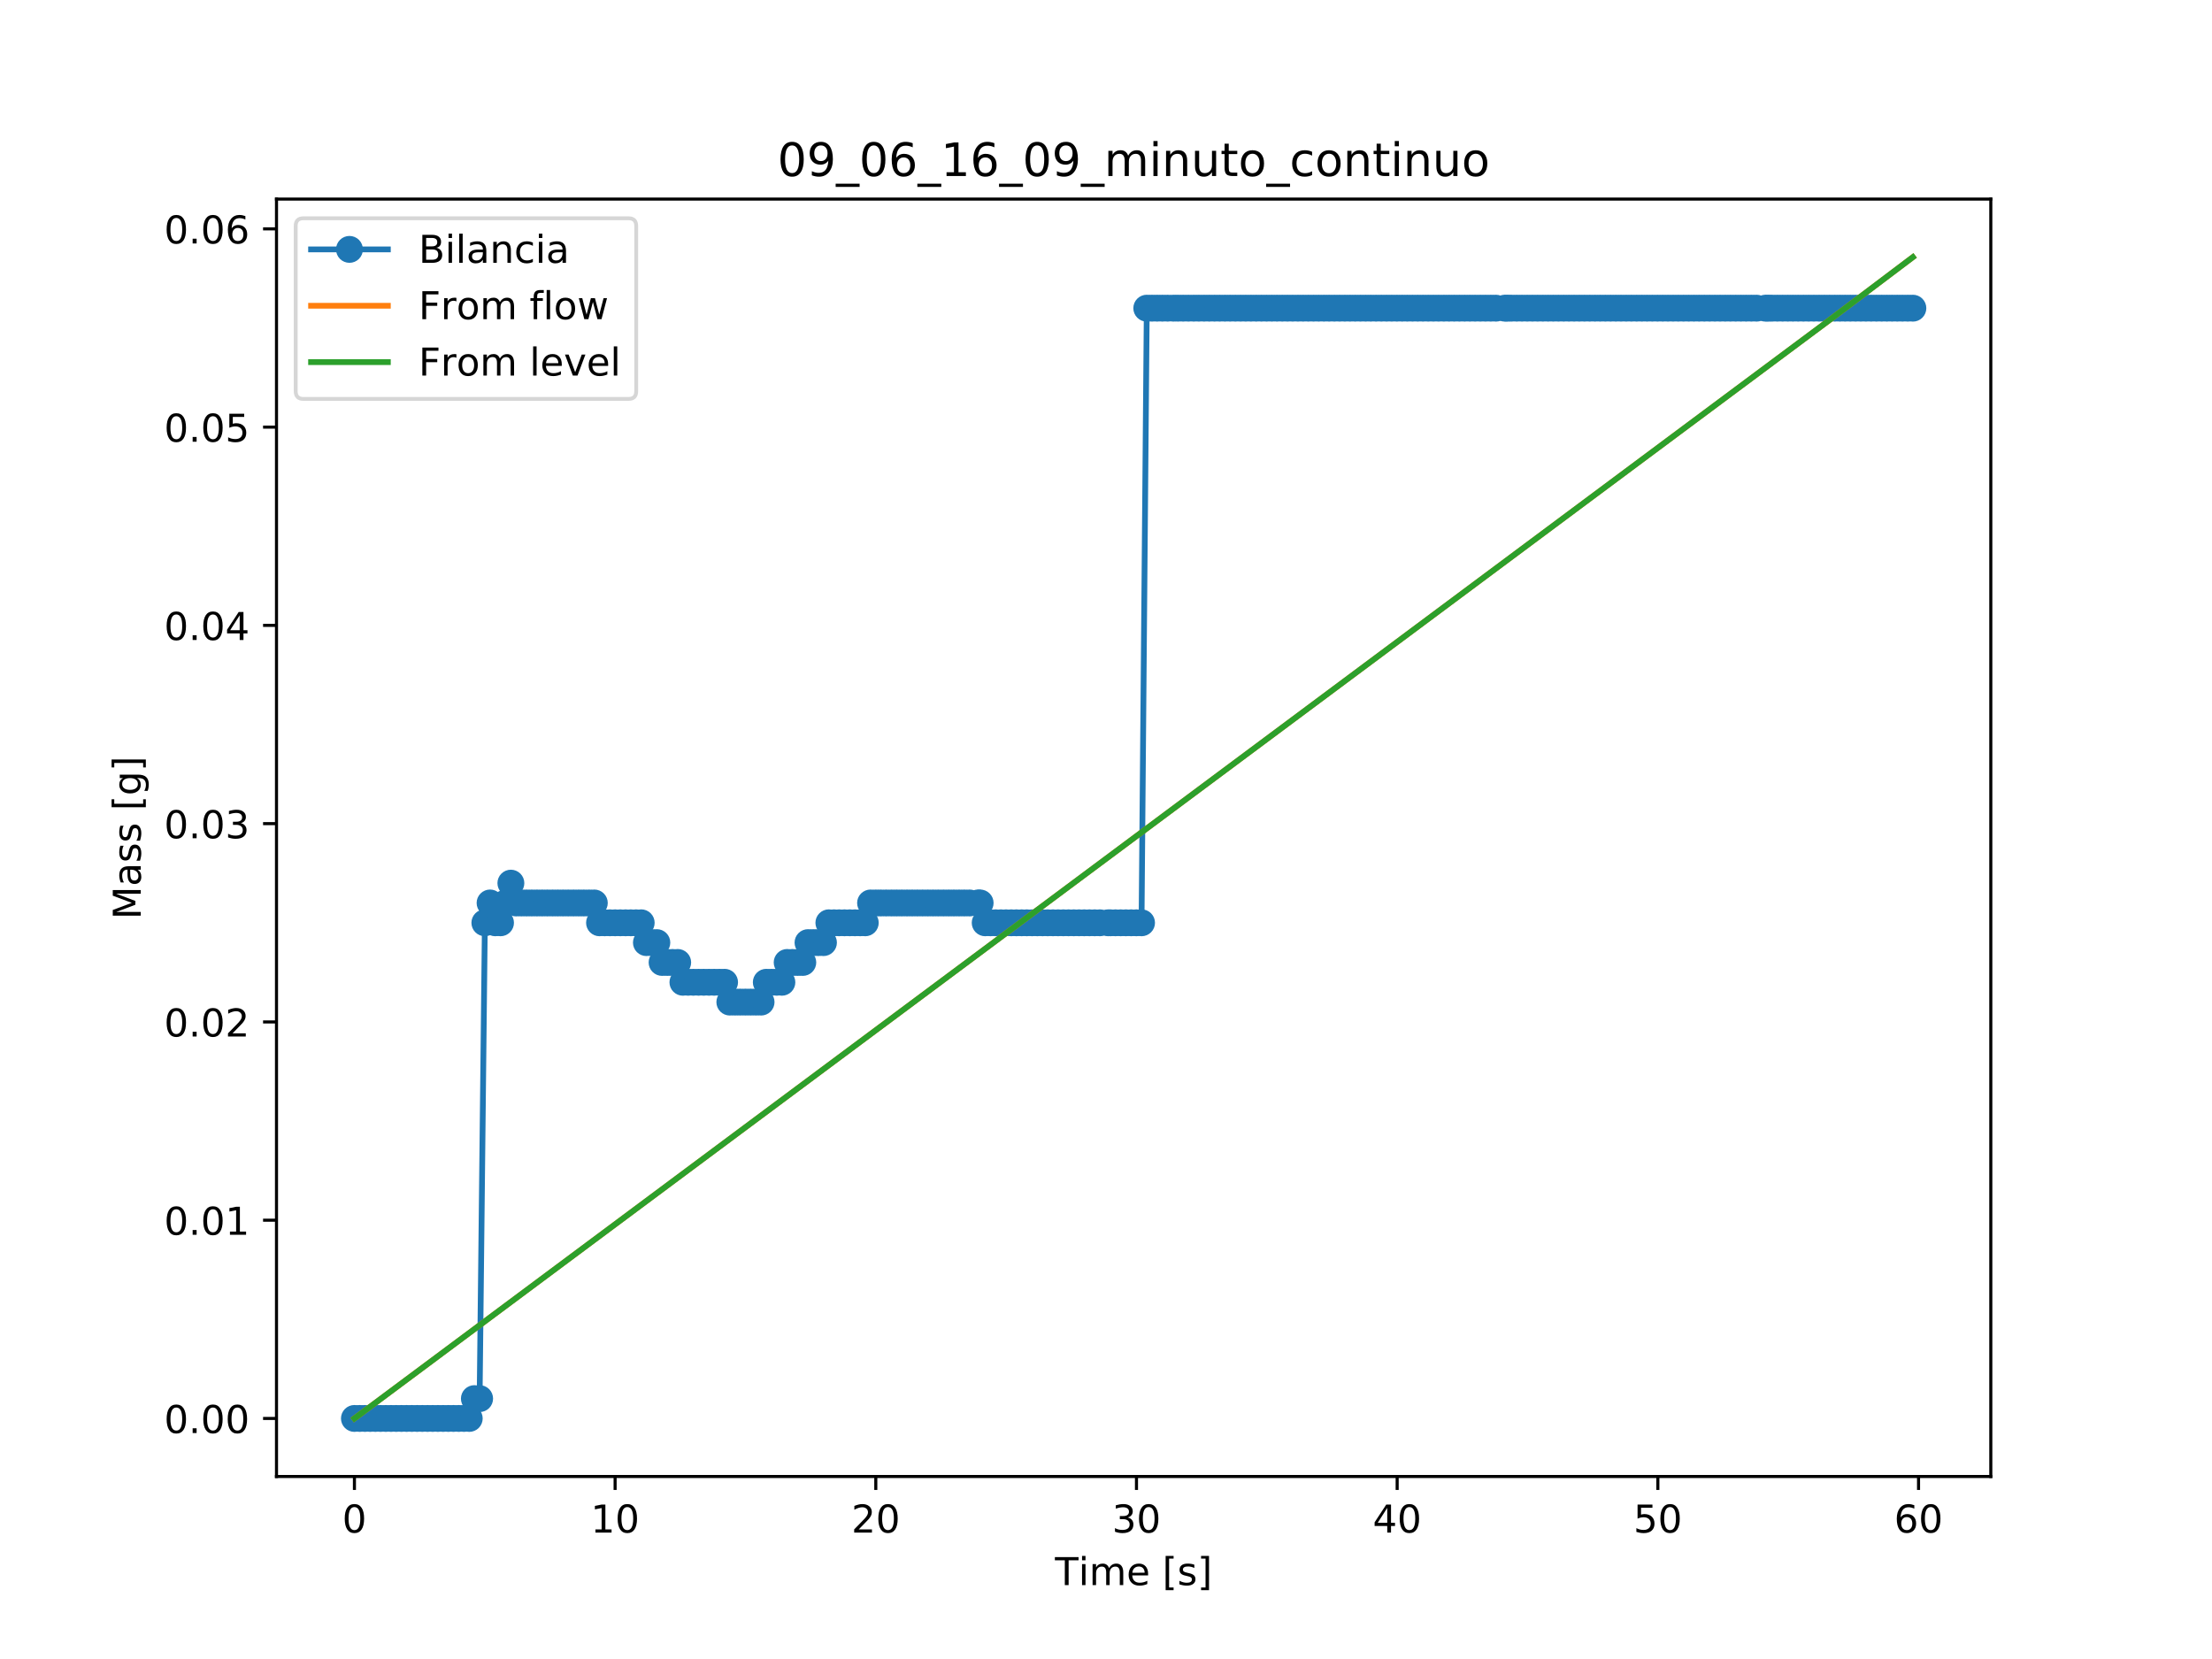 <?xml version="1.0" encoding="utf-8" standalone="no"?>
<!DOCTYPE svg PUBLIC "-//W3C//DTD SVG 1.1//EN"
  "http://www.w3.org/Graphics/SVG/1.1/DTD/svg11.dtd">
<!-- Created with matplotlib (https://matplotlib.org/) -->
<svg height="432pt" version="1.1" viewBox="0 0 576 432" width="576pt" xmlns="http://www.w3.org/2000/svg" xmlns:xlink="http://www.w3.org/1999/xlink">
 <defs>
  <style type="text/css">
*{stroke-linecap:butt;stroke-linejoin:round;}
  </style>
 </defs>
 <g id="figure_1">
  <g id="patch_1">
   <path d="M 0 432 
L 576 432 
L 576 0 
L 0 0 
z
" style="fill:#ffffff;"/>
  </g>
  <g id="axes_1">
   <g id="patch_2">
    <path d="M 72 384.48 
L 518.4 384.48 
L 518.4 51.84 
L 72 51.84 
z
" style="fill:#ffffff;"/>
   </g>
   <g id="matplotlib.axis_1">
    <g id="xtick_1">
     <g id="line2d_1">
      <defs>
       <path d="M 0 0 
L 0 3.5 
" id="mbb377c9e87" style="stroke:#000000;stroke-width:0.8;"/>
      </defs>
      <g>
       <use style="stroke:#000000;stroke-width:0.8;" x="92.291" xlink:href="#mbb377c9e87" y="384.48"/>
      </g>
     </g>
     <g id="text_1">
      <!-- 0 -->
      <defs>
       <path d="M 31.781 66.406 
Q 24.172 66.406 20.328 58.906 
Q 16.5 51.422 16.5 36.375 
Q 16.5 21.391 20.328 13.891 
Q 24.172 6.391 31.781 6.391 
Q 39.453 6.391 43.281 13.891 
Q 47.125 21.391 47.125 36.375 
Q 47.125 51.422 43.281 58.906 
Q 39.453 66.406 31.781 66.406 
z
M 31.781 74.219 
Q 44.047 74.219 50.516 64.516 
Q 56.984 54.828 56.984 36.375 
Q 56.984 17.969 50.516 8.266 
Q 44.047 -1.422 31.781 -1.422 
Q 19.531 -1.422 13.062 8.266 
Q 6.594 17.969 6.594 36.375 
Q 6.594 54.828 13.062 64.516 
Q 19.531 74.219 31.781 74.219 
z
" id="DejaVuSans-48"/>
      </defs>
      <g transform="translate(89.11 399.078)scale(0.1 -0.1)">
       <use xlink:href="#DejaVuSans-48"/>
      </g>
     </g>
    </g>
    <g id="xtick_2">
     <g id="line2d_2">
      <g>
       <use style="stroke:#000000;stroke-width:0.8;" x="160.173" xlink:href="#mbb377c9e87" y="384.48"/>
      </g>
     </g>
     <g id="text_2">
      <!-- 10 -->
      <defs>
       <path d="M 12.406 8.297 
L 28.516 8.297 
L 28.516 63.922 
L 10.984 60.406 
L 10.984 69.391 
L 28.422 72.906 
L 38.281 72.906 
L 38.281 8.297 
L 54.391 8.297 
L 54.391 0 
L 12.406 0 
z
" id="DejaVuSans-49"/>
      </defs>
      <g transform="translate(153.811 399.078)scale(0.1 -0.1)">
       <use xlink:href="#DejaVuSans-49"/>
       <use x="63.623" xlink:href="#DejaVuSans-48"/>
      </g>
     </g>
    </g>
    <g id="xtick_3">
     <g id="line2d_3">
      <g>
       <use style="stroke:#000000;stroke-width:0.8;" x="228.055" xlink:href="#mbb377c9e87" y="384.48"/>
      </g>
     </g>
     <g id="text_3">
      <!-- 20 -->
      <defs>
       <path d="M 19.188 8.297 
L 53.609 8.297 
L 53.609 0 
L 7.328 0 
L 7.328 8.297 
Q 12.938 14.109 22.625 23.891 
Q 32.328 33.688 34.812 36.531 
Q 39.547 41.844 41.422 45.531 
Q 43.312 49.219 43.312 52.781 
Q 43.312 58.594 39.234 62.25 
Q 35.156 65.922 28.609 65.922 
Q 23.969 65.922 18.812 64.312 
Q 13.672 62.703 7.812 59.422 
L 7.812 69.391 
Q 13.766 71.781 18.938 73 
Q 24.125 74.219 28.422 74.219 
Q 39.75 74.219 46.484 68.547 
Q 53.219 62.891 53.219 53.422 
Q 53.219 48.922 51.531 44.891 
Q 49.859 40.875 45.406 35.406 
Q 44.188 33.984 37.641 27.219 
Q 31.109 20.453 19.188 8.297 
z
" id="DejaVuSans-50"/>
      </defs>
      <g transform="translate(221.693 399.078)scale(0.1 -0.1)">
       <use xlink:href="#DejaVuSans-50"/>
       <use x="63.623" xlink:href="#DejaVuSans-48"/>
      </g>
     </g>
    </g>
    <g id="xtick_4">
     <g id="line2d_4">
      <g>
       <use style="stroke:#000000;stroke-width:0.8;" x="295.937" xlink:href="#mbb377c9e87" y="384.48"/>
      </g>
     </g>
     <g id="text_4">
      <!-- 30 -->
      <defs>
       <path d="M 40.578 39.312 
Q 47.656 37.797 51.625 33 
Q 55.609 28.219 55.609 21.188 
Q 55.609 10.406 48.188 4.484 
Q 40.766 -1.422 27.094 -1.422 
Q 22.516 -1.422 17.656 -0.516 
Q 12.797 0.391 7.625 2.203 
L 7.625 11.719 
Q 11.719 9.328 16.594 8.109 
Q 21.484 6.891 26.812 6.891 
Q 36.078 6.891 40.938 10.547 
Q 45.797 14.203 45.797 21.188 
Q 45.797 27.641 41.281 31.266 
Q 36.766 34.906 28.719 34.906 
L 20.219 34.906 
L 20.219 43.016 
L 29.109 43.016 
Q 36.375 43.016 40.234 45.922 
Q 44.094 48.828 44.094 54.297 
Q 44.094 59.906 40.109 62.906 
Q 36.141 65.922 28.719 65.922 
Q 24.656 65.922 20.016 65.031 
Q 15.375 64.156 9.812 62.312 
L 9.812 71.094 
Q 15.438 72.656 20.344 73.438 
Q 25.25 74.219 29.594 74.219 
Q 40.828 74.219 47.359 69.109 
Q 53.906 64.016 53.906 55.328 
Q 53.906 49.266 50.438 45.094 
Q 46.969 40.922 40.578 39.312 
z
" id="DejaVuSans-51"/>
      </defs>
      <g transform="translate(289.575 399.078)scale(0.1 -0.1)">
       <use xlink:href="#DejaVuSans-51"/>
       <use x="63.623" xlink:href="#DejaVuSans-48"/>
      </g>
     </g>
    </g>
    <g id="xtick_5">
     <g id="line2d_5">
      <g>
       <use style="stroke:#000000;stroke-width:0.8;" x="363.819" xlink:href="#mbb377c9e87" y="384.48"/>
      </g>
     </g>
     <g id="text_5">
      <!-- 40 -->
      <defs>
       <path d="M 37.797 64.312 
L 12.891 25.391 
L 37.797 25.391 
z
M 35.203 72.906 
L 47.609 72.906 
L 47.609 25.391 
L 58.016 25.391 
L 58.016 17.188 
L 47.609 17.188 
L 47.609 0 
L 37.797 0 
L 37.797 17.188 
L 4.891 17.188 
L 4.891 26.703 
z
" id="DejaVuSans-52"/>
      </defs>
      <g transform="translate(357.457 399.078)scale(0.1 -0.1)">
       <use xlink:href="#DejaVuSans-52"/>
       <use x="63.623" xlink:href="#DejaVuSans-48"/>
      </g>
     </g>
    </g>
    <g id="xtick_6">
     <g id="line2d_6">
      <g>
       <use style="stroke:#000000;stroke-width:0.8;" x="431.701" xlink:href="#mbb377c9e87" y="384.48"/>
      </g>
     </g>
     <g id="text_6">
      <!-- 50 -->
      <defs>
       <path d="M 10.797 72.906 
L 49.516 72.906 
L 49.516 64.594 
L 19.828 64.594 
L 19.828 46.734 
Q 21.969 47.469 24.109 47.828 
Q 26.266 48.188 28.422 48.188 
Q 40.625 48.188 47.75 41.5 
Q 54.891 34.812 54.891 23.391 
Q 54.891 11.625 47.562 5.094 
Q 40.234 -1.422 26.906 -1.422 
Q 22.312 -1.422 17.547 -0.641 
Q 12.797 0.141 7.719 1.703 
L 7.719 11.625 
Q 12.109 9.234 16.797 8.062 
Q 21.484 6.891 26.703 6.891 
Q 35.156 6.891 40.078 11.328 
Q 45.016 15.766 45.016 23.391 
Q 45.016 31 40.078 35.438 
Q 35.156 39.891 26.703 39.891 
Q 22.75 39.891 18.812 39.016 
Q 14.891 38.141 10.797 36.281 
z
" id="DejaVuSans-53"/>
      </defs>
      <g transform="translate(425.339 399.078)scale(0.1 -0.1)">
       <use xlink:href="#DejaVuSans-53"/>
       <use x="63.623" xlink:href="#DejaVuSans-48"/>
      </g>
     </g>
    </g>
    <g id="xtick_7">
     <g id="line2d_7">
      <g>
       <use style="stroke:#000000;stroke-width:0.8;" x="499.584" xlink:href="#mbb377c9e87" y="384.48"/>
      </g>
     </g>
     <g id="text_7">
      <!-- 60 -->
      <defs>
       <path d="M 33.016 40.375 
Q 26.375 40.375 22.484 35.828 
Q 18.609 31.297 18.609 23.391 
Q 18.609 15.531 22.484 10.953 
Q 26.375 6.391 33.016 6.391 
Q 39.656 6.391 43.531 10.953 
Q 47.406 15.531 47.406 23.391 
Q 47.406 31.297 43.531 35.828 
Q 39.656 40.375 33.016 40.375 
z
M 52.594 71.297 
L 52.594 62.312 
Q 48.875 64.062 45.094 64.984 
Q 41.312 65.922 37.594 65.922 
Q 27.828 65.922 22.672 59.328 
Q 17.531 52.734 16.797 39.406 
Q 19.672 43.656 24.016 45.922 
Q 28.375 48.188 33.594 48.188 
Q 44.578 48.188 50.953 41.516 
Q 57.328 34.859 57.328 23.391 
Q 57.328 12.156 50.688 5.359 
Q 44.047 -1.422 33.016 -1.422 
Q 20.359 -1.422 13.672 8.266 
Q 6.984 17.969 6.984 36.375 
Q 6.984 53.656 15.188 63.938 
Q 23.391 74.219 37.203 74.219 
Q 40.922 74.219 44.703 73.484 
Q 48.484 72.75 52.594 71.297 
z
" id="DejaVuSans-54"/>
      </defs>
      <g transform="translate(493.221 399.078)scale(0.1 -0.1)">
       <use xlink:href="#DejaVuSans-54"/>
       <use x="63.623" xlink:href="#DejaVuSans-48"/>
      </g>
     </g>
    </g>
    <g id="text_8">
     <!-- Time [s] -->
     <defs>
      <path d="M -0.297 72.906 
L 61.375 72.906 
L 61.375 64.594 
L 35.5 64.594 
L 35.5 0 
L 25.594 0 
L 25.594 64.594 
L -0.297 64.594 
z
" id="DejaVuSans-84"/>
      <path d="M 9.422 54.688 
L 18.406 54.688 
L 18.406 0 
L 9.422 0 
z
M 9.422 75.984 
L 18.406 75.984 
L 18.406 64.594 
L 9.422 64.594 
z
" id="DejaVuSans-105"/>
      <path d="M 52 44.188 
Q 55.375 50.25 60.062 53.125 
Q 64.75 56 71.094 56 
Q 79.641 56 84.281 50.016 
Q 88.922 44.047 88.922 33.016 
L 88.922 0 
L 79.891 0 
L 79.891 32.719 
Q 79.891 40.578 77.094 44.375 
Q 74.312 48.188 68.609 48.188 
Q 61.625 48.188 57.562 43.547 
Q 53.516 38.922 53.516 30.906 
L 53.516 0 
L 44.484 0 
L 44.484 32.719 
Q 44.484 40.625 41.703 44.406 
Q 38.922 48.188 33.109 48.188 
Q 26.219 48.188 22.156 43.531 
Q 18.109 38.875 18.109 30.906 
L 18.109 0 
L 9.078 0 
L 9.078 54.688 
L 18.109 54.688 
L 18.109 46.188 
Q 21.188 51.219 25.484 53.609 
Q 29.781 56 35.688 56 
Q 41.656 56 45.828 52.969 
Q 50 49.953 52 44.188 
z
" id="DejaVuSans-109"/>
      <path d="M 56.203 29.594 
L 56.203 25.203 
L 14.891 25.203 
Q 15.484 15.922 20.484 11.062 
Q 25.484 6.203 34.422 6.203 
Q 39.594 6.203 44.453 7.469 
Q 49.312 8.734 54.109 11.281 
L 54.109 2.781 
Q 49.266 0.734 44.188 -0.344 
Q 39.109 -1.422 33.891 -1.422 
Q 20.797 -1.422 13.156 6.188 
Q 5.516 13.812 5.516 26.812 
Q 5.516 40.234 12.766 48.109 
Q 20.016 56 32.328 56 
Q 43.359 56 49.781 48.891 
Q 56.203 41.797 56.203 29.594 
z
M 47.219 32.234 
Q 47.125 39.594 43.094 43.984 
Q 39.062 48.391 32.422 48.391 
Q 24.906 48.391 20.391 44.141 
Q 15.875 39.891 15.188 32.172 
z
" id="DejaVuSans-101"/>
      <path id="DejaVuSans-32"/>
      <path d="M 8.594 75.984 
L 29.297 75.984 
L 29.297 69 
L 17.578 69 
L 17.578 -6.203 
L 29.297 -6.203 
L 29.297 -13.188 
L 8.594 -13.188 
z
" id="DejaVuSans-91"/>
      <path d="M 44.281 53.078 
L 44.281 44.578 
Q 40.484 46.531 36.375 47.5 
Q 32.281 48.484 27.875 48.484 
Q 21.188 48.484 17.844 46.438 
Q 14.5 44.391 14.5 40.281 
Q 14.5 37.156 16.891 35.375 
Q 19.281 33.594 26.516 31.984 
L 29.594 31.297 
Q 39.156 29.25 43.188 25.516 
Q 47.219 21.781 47.219 15.094 
Q 47.219 7.469 41.188 3.016 
Q 35.156 -1.422 24.609 -1.422 
Q 20.219 -1.422 15.453 -0.562 
Q 10.688 0.297 5.422 2 
L 5.422 11.281 
Q 10.406 8.688 15.234 7.391 
Q 20.062 6.109 24.812 6.109 
Q 31.156 6.109 34.562 8.281 
Q 37.984 10.453 37.984 14.406 
Q 37.984 18.062 35.516 20.016 
Q 33.062 21.969 24.703 23.781 
L 21.578 24.516 
Q 13.234 26.266 9.516 29.906 
Q 5.812 33.547 5.812 39.891 
Q 5.812 47.609 11.281 51.797 
Q 16.75 56 26.812 56 
Q 31.781 56 36.172 55.266 
Q 40.578 54.547 44.281 53.078 
z
" id="DejaVuSans-115"/>
      <path d="M 30.422 75.984 
L 30.422 -13.188 
L 9.719 -13.188 
L 9.719 -6.203 
L 21.391 -6.203 
L 21.391 69 
L 9.719 69 
L 9.719 75.984 
z
" id="DejaVuSans-93"/>
     </defs>
     <g transform="translate(274.717 412.757)scale(0.1 -0.1)">
      <use xlink:href="#DejaVuSans-84"/>
      <use x="61.037" xlink:href="#DejaVuSans-105"/>
      <use x="88.82" xlink:href="#DejaVuSans-109"/>
      <use x="186.232" xlink:href="#DejaVuSans-101"/>
      <use x="247.756" xlink:href="#DejaVuSans-32"/>
      <use x="279.543" xlink:href="#DejaVuSans-91"/>
      <use x="318.557" xlink:href="#DejaVuSans-115"/>
      <use x="370.656" xlink:href="#DejaVuSans-93"/>
     </g>
    </g>
   </g>
   <g id="matplotlib.axis_2">
    <g id="ytick_1">
     <g id="line2d_8">
      <defs>
       <path d="M 0 0 
L -3.5 0 
" id="ma33d335aa8" style="stroke:#000000;stroke-width:0.8;"/>
      </defs>
      <g>
       <use style="stroke:#000000;stroke-width:0.8;" x="72" xlink:href="#ma33d335aa8" y="369.36"/>
      </g>
     </g>
     <g id="text_9">
      <!-- 0.00 -->
      <defs>
       <path d="M 10.688 12.406 
L 21 12.406 
L 21 0 
L 10.688 0 
z
" id="DejaVuSans-46"/>
      </defs>
      <g transform="translate(42.734 373.159)scale(0.1 -0.1)">
       <use xlink:href="#DejaVuSans-48"/>
       <use x="63.623" xlink:href="#DejaVuSans-46"/>
       <use x="95.41" xlink:href="#DejaVuSans-48"/>
       <use x="159.033" xlink:href="#DejaVuSans-48"/>
      </g>
     </g>
    </g>
    <g id="ytick_2">
     <g id="line2d_9">
      <g>
       <use style="stroke:#000000;stroke-width:0.8;" x="72" xlink:href="#ma33d335aa8" y="317.733"/>
      </g>
     </g>
     <g id="text_10">
      <!-- 0.01 -->
      <g transform="translate(42.734 321.532)scale(0.1 -0.1)">
       <use xlink:href="#DejaVuSans-48"/>
       <use x="63.623" xlink:href="#DejaVuSans-46"/>
       <use x="95.41" xlink:href="#DejaVuSans-48"/>
       <use x="159.033" xlink:href="#DejaVuSans-49"/>
      </g>
     </g>
    </g>
    <g id="ytick_3">
     <g id="line2d_10">
      <g>
       <use style="stroke:#000000;stroke-width:0.8;" x="72" xlink:href="#ma33d335aa8" y="266.106"/>
      </g>
     </g>
     <g id="text_11">
      <!-- 0.02 -->
      <g transform="translate(42.734 269.905)scale(0.1 -0.1)">
       <use xlink:href="#DejaVuSans-48"/>
       <use x="63.623" xlink:href="#DejaVuSans-46"/>
       <use x="95.41" xlink:href="#DejaVuSans-48"/>
       <use x="159.033" xlink:href="#DejaVuSans-50"/>
      </g>
     </g>
    </g>
    <g id="ytick_4">
     <g id="line2d_11">
      <g>
       <use style="stroke:#000000;stroke-width:0.8;" x="72" xlink:href="#ma33d335aa8" y="214.479"/>
      </g>
     </g>
     <g id="text_12">
      <!-- 0.03 -->
      <g transform="translate(42.734 218.278)scale(0.1 -0.1)">
       <use xlink:href="#DejaVuSans-48"/>
       <use x="63.623" xlink:href="#DejaVuSans-46"/>
       <use x="95.41" xlink:href="#DejaVuSans-48"/>
       <use x="159.033" xlink:href="#DejaVuSans-51"/>
      </g>
     </g>
    </g>
    <g id="ytick_5">
     <g id="line2d_12">
      <g>
       <use style="stroke:#000000;stroke-width:0.8;" x="72" xlink:href="#ma33d335aa8" y="162.852"/>
      </g>
     </g>
     <g id="text_13">
      <!-- 0.04 -->
      <g transform="translate(42.734 166.651)scale(0.1 -0.1)">
       <use xlink:href="#DejaVuSans-48"/>
       <use x="63.623" xlink:href="#DejaVuSans-46"/>
       <use x="95.41" xlink:href="#DejaVuSans-48"/>
       <use x="159.033" xlink:href="#DejaVuSans-52"/>
      </g>
     </g>
    </g>
    <g id="ytick_6">
     <g id="line2d_13">
      <g>
       <use style="stroke:#000000;stroke-width:0.8;" x="72" xlink:href="#ma33d335aa8" y="111.225"/>
      </g>
     </g>
     <g id="text_14">
      <!-- 0.05 -->
      <g transform="translate(42.734 115.024)scale(0.1 -0.1)">
       <use xlink:href="#DejaVuSans-48"/>
       <use x="63.623" xlink:href="#DejaVuSans-46"/>
       <use x="95.41" xlink:href="#DejaVuSans-48"/>
       <use x="159.033" xlink:href="#DejaVuSans-53"/>
      </g>
     </g>
    </g>
    <g id="ytick_7">
     <g id="line2d_14">
      <g>
       <use style="stroke:#000000;stroke-width:0.8;" x="72" xlink:href="#ma33d335aa8" y="59.598"/>
      </g>
     </g>
     <g id="text_15">
      <!-- 0.06 -->
      <g transform="translate(42.734 63.397)scale(0.1 -0.1)">
       <use xlink:href="#DejaVuSans-48"/>
       <use x="63.623" xlink:href="#DejaVuSans-46"/>
       <use x="95.41" xlink:href="#DejaVuSans-48"/>
       <use x="159.033" xlink:href="#DejaVuSans-54"/>
      </g>
     </g>
    </g>
    <g id="text_16">
     <!-- Mass [g] -->
     <defs>
      <path d="M 9.812 72.906 
L 24.516 72.906 
L 43.109 23.297 
L 61.812 72.906 
L 76.516 72.906 
L 76.516 0 
L 66.891 0 
L 66.891 64.016 
L 48.094 14.016 
L 38.188 14.016 
L 19.391 64.016 
L 19.391 0 
L 9.812 0 
z
" id="DejaVuSans-77"/>
      <path d="M 34.281 27.484 
Q 23.391 27.484 19.188 25 
Q 14.984 22.516 14.984 16.5 
Q 14.984 11.719 18.141 8.906 
Q 21.297 6.109 26.703 6.109 
Q 34.188 6.109 38.703 11.406 
Q 43.219 16.703 43.219 25.484 
L 43.219 27.484 
z
M 52.203 31.203 
L 52.203 0 
L 43.219 0 
L 43.219 8.297 
Q 40.141 3.328 35.547 0.953 
Q 30.953 -1.422 24.312 -1.422 
Q 15.922 -1.422 10.953 3.297 
Q 6 8.016 6 15.922 
Q 6 25.141 12.172 29.828 
Q 18.359 34.516 30.609 34.516 
L 43.219 34.516 
L 43.219 35.406 
Q 43.219 41.609 39.141 45 
Q 35.062 48.391 27.688 48.391 
Q 23 48.391 18.547 47.266 
Q 14.109 46.141 10.016 43.891 
L 10.016 52.203 
Q 14.938 54.109 19.578 55.047 
Q 24.219 56 28.609 56 
Q 40.484 56 46.344 49.844 
Q 52.203 43.703 52.203 31.203 
z
" id="DejaVuSans-97"/>
      <path d="M 45.406 27.984 
Q 45.406 37.75 41.375 43.109 
Q 37.359 48.484 30.078 48.484 
Q 22.859 48.484 18.828 43.109 
Q 14.797 37.75 14.797 27.984 
Q 14.797 18.266 18.828 12.891 
Q 22.859 7.516 30.078 7.516 
Q 37.359 7.516 41.375 12.891 
Q 45.406 18.266 45.406 27.984 
z
M 54.391 6.781 
Q 54.391 -7.172 48.188 -13.984 
Q 42 -20.797 29.203 -20.797 
Q 24.469 -20.797 20.266 -20.094 
Q 16.062 -19.391 12.109 -17.922 
L 12.109 -9.188 
Q 16.062 -11.328 19.922 -12.344 
Q 23.781 -13.375 27.781 -13.375 
Q 36.625 -13.375 41.016 -8.766 
Q 45.406 -4.156 45.406 5.172 
L 45.406 9.625 
Q 42.625 4.781 38.281 2.391 
Q 33.938 0 27.875 0 
Q 17.828 0 11.672 7.656 
Q 5.516 15.328 5.516 27.984 
Q 5.516 40.672 11.672 48.328 
Q 17.828 56 27.875 56 
Q 33.938 56 38.281 53.609 
Q 42.625 51.219 45.406 46.391 
L 45.406 54.688 
L 54.391 54.688 
z
" id="DejaVuSans-103"/>
     </defs>
     <g transform="translate(36.655 239.412)rotate(-90)scale(0.1 -0.1)">
      <use xlink:href="#DejaVuSans-77"/>
      <use x="86.279" xlink:href="#DejaVuSans-97"/>
      <use x="147.559" xlink:href="#DejaVuSans-115"/>
      <use x="199.658" xlink:href="#DejaVuSans-115"/>
      <use x="251.758" xlink:href="#DejaVuSans-32"/>
      <use x="283.545" xlink:href="#DejaVuSans-91"/>
      <use x="322.559" xlink:href="#DejaVuSans-103"/>
      <use x="386.035" xlink:href="#DejaVuSans-93"/>
     </g>
    </g>
   </g>
   <g id="line2d_15">
    <path clip-path="url(#p7d62d8f8d7)" d="M 92.291 369.36 
L 122.189 369.36 
L 123.525 364.197 
L 124.894 364.197 
L 126.258 240.293 
L 127.613 235.13 
L 128.969 240.293 
L 130.334 240.293 
L 133.032 229.967 
L 134.392 235.13 
L 154.76 235.13 
L 156.116 240.293 
L 166.968 240.293 
L 168.324 245.455 
L 171.04 245.455 
L 172.405 250.618 
L 176.472 250.618 
L 177.83 255.781 
L 188.678 255.781 
L 190.048 260.943 
L 198.182 260.943 
L 199.542 255.781 
L 203.601 255.781 
L 204.974 250.618 
L 209.046 250.618 
L 210.405 245.455 
L 214.428 245.455 
L 215.837 240.293 
L 225.316 240.293 
L 226.692 235.13 
L 255.227 235.13 
L 256.54 240.293 
L 297.256 240.293 
L 298.616 80.249 
L 498.109 80.249 
L 498.109 80.249 
" style="fill:none;stroke:#1f77b4;stroke-linecap:square;stroke-width:1.5;"/>
    <defs>
     <path d="M 0 3 
C 0.796 3 1.559 2.684 2.121 2.121 
C 2.684 1.559 3 0.796 3 0 
C 3 -0.796 2.684 -1.559 2.121 -2.121 
C 1.559 -2.684 0.796 -3 0 -3 
C -0.796 -3 -1.559 -2.684 -2.121 -2.121 
C -2.684 -1.559 -3 -0.796 -3 0 
C -3 0.796 -2.684 1.559 -2.121 2.121 
C -1.559 2.684 -0.796 3 0 3 
z
" id="mbf6964cd0a" style="stroke:#1f77b4;"/>
    </defs>
    <g clip-path="url(#p7d62d8f8d7)">
     <use style="fill:#1f77b4;stroke:#1f77b4;" x="92.291" xlink:href="#mbf6964cd0a" y="369.36"/>
     <use style="fill:#1f77b4;stroke:#1f77b4;" x="93.689" xlink:href="#mbf6964cd0a" y="369.36"/>
     <use style="fill:#1f77b4;stroke:#1f77b4;" x="95.031" xlink:href="#mbf6964cd0a" y="369.36"/>
     <use style="fill:#1f77b4;stroke:#1f77b4;" x="96.405" xlink:href="#mbf6964cd0a" y="369.36"/>
     <use style="fill:#1f77b4;stroke:#1f77b4;" x="97.741" xlink:href="#mbf6964cd0a" y="369.36"/>
     <use style="fill:#1f77b4;stroke:#1f77b4;" x="99.098" xlink:href="#mbf6964cd0a" y="369.36"/>
     <use style="fill:#1f77b4;stroke:#1f77b4;" x="100.464" xlink:href="#mbf6964cd0a" y="369.36"/>
     <use style="fill:#1f77b4;stroke:#1f77b4;" x="101.832" xlink:href="#mbf6964cd0a" y="369.36"/>
     <use style="fill:#1f77b4;stroke:#1f77b4;" x="103.179" xlink:href="#mbf6964cd0a" y="369.36"/>
     <use style="fill:#1f77b4;stroke:#1f77b4;" x="104.54" xlink:href="#mbf6964cd0a" y="369.36"/>
     <use style="fill:#1f77b4;stroke:#1f77b4;" x="105.883" xlink:href="#mbf6964cd0a" y="369.36"/>
     <use style="fill:#1f77b4;stroke:#1f77b4;" x="107.24" xlink:href="#mbf6964cd0a" y="369.36"/>
     <use style="fill:#1f77b4;stroke:#1f77b4;" x="108.612" xlink:href="#mbf6964cd0a" y="369.36"/>
     <use style="fill:#1f77b4;stroke:#1f77b4;" x="109.957" xlink:href="#mbf6964cd0a" y="369.36"/>
     <use style="fill:#1f77b4;stroke:#1f77b4;" x="111.329" xlink:href="#mbf6964cd0a" y="369.36"/>
     <use style="fill:#1f77b4;stroke:#1f77b4;" x="112.673" xlink:href="#mbf6964cd0a" y="369.36"/>
     <use style="fill:#1f77b4;stroke:#1f77b4;" x="114.036" xlink:href="#mbf6964cd0a" y="369.36"/>
     <use style="fill:#1f77b4;stroke:#1f77b4;" x="115.396" xlink:href="#mbf6964cd0a" y="369.36"/>
     <use style="fill:#1f77b4;stroke:#1f77b4;" x="116.752" xlink:href="#mbf6964cd0a" y="369.36"/>
     <use style="fill:#1f77b4;stroke:#1f77b4;" x="118.086" xlink:href="#mbf6964cd0a" y="369.36"/>
     <use style="fill:#1f77b4;stroke:#1f77b4;" x="119.469" xlink:href="#mbf6964cd0a" y="369.36"/>
     <use style="fill:#1f77b4;stroke:#1f77b4;" x="120.823" xlink:href="#mbf6964cd0a" y="369.36"/>
     <use style="fill:#1f77b4;stroke:#1f77b4;" x="122.189" xlink:href="#mbf6964cd0a" y="369.36"/>
     <use style="fill:#1f77b4;stroke:#1f77b4;" x="123.525" xlink:href="#mbf6964cd0a" y="364.197"/>
     <use style="fill:#1f77b4;stroke:#1f77b4;" x="124.894" xlink:href="#mbf6964cd0a" y="364.197"/>
     <use style="fill:#1f77b4;stroke:#1f77b4;" x="126.258" xlink:href="#mbf6964cd0a" y="240.293"/>
     <use style="fill:#1f77b4;stroke:#1f77b4;" x="127.613" xlink:href="#mbf6964cd0a" y="235.13"/>
     <use style="fill:#1f77b4;stroke:#1f77b4;" x="128.969" xlink:href="#mbf6964cd0a" y="240.293"/>
     <use style="fill:#1f77b4;stroke:#1f77b4;" x="130.334" xlink:href="#mbf6964cd0a" y="240.293"/>
     <use style="fill:#1f77b4;stroke:#1f77b4;" x="131.673" xlink:href="#mbf6964cd0a" y="235.13"/>
     <use style="fill:#1f77b4;stroke:#1f77b4;" x="133.032" xlink:href="#mbf6964cd0a" y="229.967"/>
     <use style="fill:#1f77b4;stroke:#1f77b4;" x="134.392" xlink:href="#mbf6964cd0a" y="235.13"/>
     <use style="fill:#1f77b4;stroke:#1f77b4;" x="135.761" xlink:href="#mbf6964cd0a" y="235.13"/>
     <use style="fill:#1f77b4;stroke:#1f77b4;" x="137.12" xlink:href="#mbf6964cd0a" y="235.13"/>
     <use style="fill:#1f77b4;stroke:#1f77b4;" x="138.463" xlink:href="#mbf6964cd0a" y="235.13"/>
     <use style="fill:#1f77b4;stroke:#1f77b4;" x="139.828" xlink:href="#mbf6964cd0a" y="235.13"/>
     <use style="fill:#1f77b4;stroke:#1f77b4;" x="141.186" xlink:href="#mbf6964cd0a" y="235.13"/>
     <use style="fill:#1f77b4;stroke:#1f77b4;" x="142.544" xlink:href="#mbf6964cd0a" y="235.13"/>
     <use style="fill:#1f77b4;stroke:#1f77b4;" x="143.908" xlink:href="#mbf6964cd0a" y="235.13"/>
     <use style="fill:#1f77b4;stroke:#1f77b4;" x="145.252" xlink:href="#mbf6964cd0a" y="235.13"/>
     <use style="fill:#1f77b4;stroke:#1f77b4;" x="146.61" xlink:href="#mbf6964cd0a" y="235.13"/>
     <use style="fill:#1f77b4;stroke:#1f77b4;" x="147.968" xlink:href="#mbf6964cd0a" y="235.13"/>
     <use style="fill:#1f77b4;stroke:#1f77b4;" x="149.33" xlink:href="#mbf6964cd0a" y="235.13"/>
     <use style="fill:#1f77b4;stroke:#1f77b4;" x="150.688" xlink:href="#mbf6964cd0a" y="235.13"/>
     <use style="fill:#1f77b4;stroke:#1f77b4;" x="152.018" xlink:href="#mbf6964cd0a" y="235.13"/>
     <use style="fill:#1f77b4;stroke:#1f77b4;" x="153.4" xlink:href="#mbf6964cd0a" y="235.13"/>
     <use style="fill:#1f77b4;stroke:#1f77b4;" x="154.76" xlink:href="#mbf6964cd0a" y="235.13"/>
     <use style="fill:#1f77b4;stroke:#1f77b4;" x="156.116" xlink:href="#mbf6964cd0a" y="240.293"/>
     <use style="fill:#1f77b4;stroke:#1f77b4;" x="157.469" xlink:href="#mbf6964cd0a" y="240.293"/>
     <use style="fill:#1f77b4;stroke:#1f77b4;" x="158.817" xlink:href="#mbf6964cd0a" y="240.293"/>
     <use style="fill:#1f77b4;stroke:#1f77b4;" x="160.168" xlink:href="#mbf6964cd0a" y="240.293"/>
     <use style="fill:#1f77b4;stroke:#1f77b4;" x="161.535" xlink:href="#mbf6964cd0a" y="240.293"/>
     <use style="fill:#1f77b4;stroke:#1f77b4;" x="162.907" xlink:href="#mbf6964cd0a" y="240.293"/>
     <use style="fill:#1f77b4;stroke:#1f77b4;" x="164.255" xlink:href="#mbf6964cd0a" y="240.293"/>
     <use style="fill:#1f77b4;stroke:#1f77b4;" x="165.625" xlink:href="#mbf6964cd0a" y="240.293"/>
     <use style="fill:#1f77b4;stroke:#1f77b4;" x="166.968" xlink:href="#mbf6964cd0a" y="240.293"/>
     <use style="fill:#1f77b4;stroke:#1f77b4;" x="168.324" xlink:href="#mbf6964cd0a" y="245.455"/>
     <use style="fill:#1f77b4;stroke:#1f77b4;" x="169.681" xlink:href="#mbf6964cd0a" y="245.455"/>
     <use style="fill:#1f77b4;stroke:#1f77b4;" x="171.04" xlink:href="#mbf6964cd0a" y="245.455"/>
     <use style="fill:#1f77b4;stroke:#1f77b4;" x="172.405" xlink:href="#mbf6964cd0a" y="250.618"/>
     <use style="fill:#1f77b4;stroke:#1f77b4;" x="173.772" xlink:href="#mbf6964cd0a" y="250.618"/>
     <use style="fill:#1f77b4;stroke:#1f77b4;" x="175.114" xlink:href="#mbf6964cd0a" y="250.618"/>
     <use style="fill:#1f77b4;stroke:#1f77b4;" x="176.472" xlink:href="#mbf6964cd0a" y="250.618"/>
     <use style="fill:#1f77b4;stroke:#1f77b4;" x="177.83" xlink:href="#mbf6964cd0a" y="255.781"/>
     <use style="fill:#1f77b4;stroke:#1f77b4;" x="179.189" xlink:href="#mbf6964cd0a" y="255.781"/>
     <use style="fill:#1f77b4;stroke:#1f77b4;" x="180.548" xlink:href="#mbf6964cd0a" y="255.781"/>
     <use style="fill:#1f77b4;stroke:#1f77b4;" x="181.904" xlink:href="#mbf6964cd0a" y="255.781"/>
     <use style="fill:#1f77b4;stroke:#1f77b4;" x="183.246" xlink:href="#mbf6964cd0a" y="255.781"/>
     <use style="fill:#1f77b4;stroke:#1f77b4;" x="184.617" xlink:href="#mbf6964cd0a" y="255.781"/>
     <use style="fill:#1f77b4;stroke:#1f77b4;" x="185.967" xlink:href="#mbf6964cd0a" y="255.781"/>
     <use style="fill:#1f77b4;stroke:#1f77b4;" x="187.333" xlink:href="#mbf6964cd0a" y="255.781"/>
     <use style="fill:#1f77b4;stroke:#1f77b4;" x="188.678" xlink:href="#mbf6964cd0a" y="255.781"/>
     <use style="fill:#1f77b4;stroke:#1f77b4;" x="190.048" xlink:href="#mbf6964cd0a" y="260.943"/>
     <use style="fill:#1f77b4;stroke:#1f77b4;" x="191.408" xlink:href="#mbf6964cd0a" y="260.943"/>
     <use style="fill:#1f77b4;stroke:#1f77b4;" x="192.743" xlink:href="#mbf6964cd0a" y="260.943"/>
     <use style="fill:#1f77b4;stroke:#1f77b4;" x="194.111" xlink:href="#mbf6964cd0a" y="260.943"/>
     <use style="fill:#1f77b4;stroke:#1f77b4;" x="195.457" xlink:href="#mbf6964cd0a" y="260.943"/>
     <use style="fill:#1f77b4;stroke:#1f77b4;" x="196.829" xlink:href="#mbf6964cd0a" y="260.943"/>
     <use style="fill:#1f77b4;stroke:#1f77b4;" x="198.182" xlink:href="#mbf6964cd0a" y="260.943"/>
     <use style="fill:#1f77b4;stroke:#1f77b4;" x="199.542" xlink:href="#mbf6964cd0a" y="255.781"/>
     <use style="fill:#1f77b4;stroke:#1f77b4;" x="200.898" xlink:href="#mbf6964cd0a" y="255.781"/>
     <use style="fill:#1f77b4;stroke:#1f77b4;" x="202.258" xlink:href="#mbf6964cd0a" y="255.781"/>
     <use style="fill:#1f77b4;stroke:#1f77b4;" x="203.601" xlink:href="#mbf6964cd0a" y="255.781"/>
     <use style="fill:#1f77b4;stroke:#1f77b4;" x="204.974" xlink:href="#mbf6964cd0a" y="250.618"/>
     <use style="fill:#1f77b4;stroke:#1f77b4;" x="206.329" xlink:href="#mbf6964cd0a" y="250.618"/>
     <use style="fill:#1f77b4;stroke:#1f77b4;" x="207.689" xlink:href="#mbf6964cd0a" y="250.618"/>
     <use style="fill:#1f77b4;stroke:#1f77b4;" x="209.046" xlink:href="#mbf6964cd0a" y="250.618"/>
     <use style="fill:#1f77b4;stroke:#1f77b4;" x="210.405" xlink:href="#mbf6964cd0a" y="245.455"/>
     <use style="fill:#1f77b4;stroke:#1f77b4;" x="211.763" xlink:href="#mbf6964cd0a" y="245.455"/>
     <use style="fill:#1f77b4;stroke:#1f77b4;" x="213.073" xlink:href="#mbf6964cd0a" y="245.455"/>
     <use style="fill:#1f77b4;stroke:#1f77b4;" x="214.428" xlink:href="#mbf6964cd0a" y="245.455"/>
     <use style="fill:#1f77b4;stroke:#1f77b4;" x="215.837" xlink:href="#mbf6964cd0a" y="240.293"/>
     <use style="fill:#1f77b4;stroke:#1f77b4;" x="217.184" xlink:href="#mbf6964cd0a" y="240.293"/>
     <use style="fill:#1f77b4;stroke:#1f77b4;" x="218.504" xlink:href="#mbf6964cd0a" y="240.293"/>
     <use style="fill:#1f77b4;stroke:#1f77b4;" x="219.9" xlink:href="#mbf6964cd0a" y="240.293"/>
     <use style="fill:#1f77b4;stroke:#1f77b4;" x="221.264" xlink:href="#mbf6964cd0a" y="240.293"/>
     <use style="fill:#1f77b4;stroke:#1f77b4;" x="222.612" xlink:href="#mbf6964cd0a" y="240.293"/>
     <use style="fill:#1f77b4;stroke:#1f77b4;" x="223.97" xlink:href="#mbf6964cd0a" y="240.293"/>
     <use style="fill:#1f77b4;stroke:#1f77b4;" x="225.316" xlink:href="#mbf6964cd0a" y="240.293"/>
     <use style="fill:#1f77b4;stroke:#1f77b4;" x="226.692" xlink:href="#mbf6964cd0a" y="235.13"/>
     <use style="fill:#1f77b4;stroke:#1f77b4;" x="228.06" xlink:href="#mbf6964cd0a" y="235.13"/>
     <use style="fill:#1f77b4;stroke:#1f77b4;" x="229.356" xlink:href="#mbf6964cd0a" y="235.13"/>
     <use style="fill:#1f77b4;stroke:#1f77b4;" x="230.75" xlink:href="#mbf6964cd0a" y="235.13"/>
     <use style="fill:#1f77b4;stroke:#1f77b4;" x="232.144" xlink:href="#mbf6964cd0a" y="235.13"/>
     <use style="fill:#1f77b4;stroke:#1f77b4;" x="233.475" xlink:href="#mbf6964cd0a" y="235.13"/>
     <use style="fill:#1f77b4;stroke:#1f77b4;" x="234.819" xlink:href="#mbf6964cd0a" y="235.13"/>
     <use style="fill:#1f77b4;stroke:#1f77b4;" x="236.191" xlink:href="#mbf6964cd0a" y="235.13"/>
     <use style="fill:#1f77b4;stroke:#1f77b4;" x="237.536" xlink:href="#mbf6964cd0a" y="235.13"/>
     <use style="fill:#1f77b4;stroke:#1f77b4;" x="238.893" xlink:href="#mbf6964cd0a" y="235.13"/>
     <use style="fill:#1f77b4;stroke:#1f77b4;" x="240.25" xlink:href="#mbf6964cd0a" y="235.13"/>
     <use style="fill:#1f77b4;stroke:#1f77b4;" x="241.609" xlink:href="#mbf6964cd0a" y="235.13"/>
     <use style="fill:#1f77b4;stroke:#1f77b4;" x="242.969" xlink:href="#mbf6964cd0a" y="235.13"/>
     <use style="fill:#1f77b4;stroke:#1f77b4;" x="244.323" xlink:href="#mbf6964cd0a" y="235.13"/>
     <use style="fill:#1f77b4;stroke:#1f77b4;" x="245.682" xlink:href="#mbf6964cd0a" y="235.13"/>
     <use style="fill:#1f77b4;stroke:#1f77b4;" x="247.04" xlink:href="#mbf6964cd0a" y="235.13"/>
     <use style="fill:#1f77b4;stroke:#1f77b4;" x="248.383" xlink:href="#mbf6964cd0a" y="235.13"/>
     <use style="fill:#1f77b4;stroke:#1f77b4;" x="249.748" xlink:href="#mbf6964cd0a" y="235.13"/>
     <use style="fill:#1f77b4;stroke:#1f77b4;" x="251.103" xlink:href="#mbf6964cd0a" y="235.13"/>
     <use style="fill:#1f77b4;stroke:#1f77b4;" x="252.476" xlink:href="#mbf6964cd0a" y="235.13"/>
     <use style="fill:#1f77b4;stroke:#1f77b4;" x="254.674" xlink:href="#mbf6964cd0a" y="235.13"/>
     <use style="fill:#1f77b4;stroke:#1f77b4;" x="255.227" xlink:href="#mbf6964cd0a" y="235.13"/>
     <use style="fill:#1f77b4;stroke:#1f77b4;" x="256.54" xlink:href="#mbf6964cd0a" y="240.293"/>
     <use style="fill:#1f77b4;stroke:#1f77b4;" x="257.907" xlink:href="#mbf6964cd0a" y="240.293"/>
     <use style="fill:#1f77b4;stroke:#1f77b4;" x="259.28" xlink:href="#mbf6964cd0a" y="240.293"/>
     <use style="fill:#1f77b4;stroke:#1f77b4;" x="260.631" xlink:href="#mbf6964cd0a" y="240.293"/>
     <use style="fill:#1f77b4;stroke:#1f77b4;" x="261.968" xlink:href="#mbf6964cd0a" y="240.293"/>
     <use style="fill:#1f77b4;stroke:#1f77b4;" x="263.33" xlink:href="#mbf6964cd0a" y="240.293"/>
     <use style="fill:#1f77b4;stroke:#1f77b4;" x="264.676" xlink:href="#mbf6964cd0a" y="240.293"/>
     <use style="fill:#1f77b4;stroke:#1f77b4;" x="266.038" xlink:href="#mbf6964cd0a" y="240.293"/>
     <use style="fill:#1f77b4;stroke:#1f77b4;" x="267.385" xlink:href="#mbf6964cd0a" y="240.293"/>
     <use style="fill:#1f77b4;stroke:#1f77b4;" x="268.757" xlink:href="#mbf6964cd0a" y="240.293"/>
     <use style="fill:#1f77b4;stroke:#1f77b4;" x="270.119" xlink:href="#mbf6964cd0a" y="240.293"/>
     <use style="fill:#1f77b4;stroke:#1f77b4;" x="271.482" xlink:href="#mbf6964cd0a" y="240.293"/>
     <use style="fill:#1f77b4;stroke:#1f77b4;" x="272.819" xlink:href="#mbf6964cd0a" y="240.293"/>
     <use style="fill:#1f77b4;stroke:#1f77b4;" x="274.198" xlink:href="#mbf6964cd0a" y="240.293"/>
     <use style="fill:#1f77b4;stroke:#1f77b4;" x="275.534" xlink:href="#mbf6964cd0a" y="240.293"/>
     <use style="fill:#1f77b4;stroke:#1f77b4;" x="276.902" xlink:href="#mbf6964cd0a" y="240.293"/>
     <use style="fill:#1f77b4;stroke:#1f77b4;" x="278.252" xlink:href="#mbf6964cd0a" y="240.293"/>
     <use style="fill:#1f77b4;stroke:#1f77b4;" x="279.622" xlink:href="#mbf6964cd0a" y="240.293"/>
     <use style="fill:#1f77b4;stroke:#1f77b4;" x="280.977" xlink:href="#mbf6964cd0a" y="240.293"/>
     <use style="fill:#1f77b4;stroke:#1f77b4;" x="282.324" xlink:href="#mbf6964cd0a" y="240.293"/>
     <use style="fill:#1f77b4;stroke:#1f77b4;" x="283.681" xlink:href="#mbf6964cd0a" y="240.293"/>
     <use style="fill:#1f77b4;stroke:#1f77b4;" x="285.048" xlink:href="#mbf6964cd0a" y="240.293"/>
     <use style="fill:#1f77b4;stroke:#1f77b4;" x="286.392" xlink:href="#mbf6964cd0a" y="240.293"/>
     <use style="fill:#1f77b4;stroke:#1f77b4;" x="288.567" xlink:href="#mbf6964cd0a" y="240.293"/>
     <use style="fill:#1f77b4;stroke:#1f77b4;" x="289.17" xlink:href="#mbf6964cd0a" y="240.293"/>
     <use style="fill:#1f77b4;stroke:#1f77b4;" x="290.473" xlink:href="#mbf6964cd0a" y="240.293"/>
     <use style="fill:#1f77b4;stroke:#1f77b4;" x="291.836" xlink:href="#mbf6964cd0a" y="240.293"/>
     <use style="fill:#1f77b4;stroke:#1f77b4;" x="293.183" xlink:href="#mbf6964cd0a" y="240.293"/>
     <use style="fill:#1f77b4;stroke:#1f77b4;" x="294.541" xlink:href="#mbf6964cd0a" y="240.293"/>
     <use style="fill:#1f77b4;stroke:#1f77b4;" x="295.887" xlink:href="#mbf6964cd0a" y="240.293"/>
     <use style="fill:#1f77b4;stroke:#1f77b4;" x="297.256" xlink:href="#mbf6964cd0a" y="240.293"/>
     <use style="fill:#1f77b4;stroke:#1f77b4;" x="298.616" xlink:href="#mbf6964cd0a" y="80.249"/>
     <use style="fill:#1f77b4;stroke:#1f77b4;" x="299.973" xlink:href="#mbf6964cd0a" y="80.249"/>
     <use style="fill:#1f77b4;stroke:#1f77b4;" x="301.317" xlink:href="#mbf6964cd0a" y="80.249"/>
     <use style="fill:#1f77b4;stroke:#1f77b4;" x="302.676" xlink:href="#mbf6964cd0a" y="80.249"/>
     <use style="fill:#1f77b4;stroke:#1f77b4;" x="304.047" xlink:href="#mbf6964cd0a" y="80.249"/>
     <use style="fill:#1f77b4;stroke:#1f77b4;" x="305.55" xlink:href="#mbf6964cd0a" y="80.249"/>
     <use style="fill:#1f77b4;stroke:#1f77b4;" x="306.763" xlink:href="#mbf6964cd0a" y="80.249"/>
     <use style="fill:#1f77b4;stroke:#1f77b4;" x="308.106" xlink:href="#mbf6964cd0a" y="80.249"/>
     <use style="fill:#1f77b4;stroke:#1f77b4;" x="309.465" xlink:href="#mbf6964cd0a" y="80.249"/>
     <use style="fill:#1f77b4;stroke:#1f77b4;" x="310.855" xlink:href="#mbf6964cd0a" y="80.249"/>
     <use style="fill:#1f77b4;stroke:#1f77b4;" x="312.181" xlink:href="#mbf6964cd0a" y="80.249"/>
     <use style="fill:#1f77b4;stroke:#1f77b4;" x="313.554" xlink:href="#mbf6964cd0a" y="80.249"/>
     <use style="fill:#1f77b4;stroke:#1f77b4;" x="314.901" xlink:href="#mbf6964cd0a" y="80.249"/>
     <use style="fill:#1f77b4;stroke:#1f77b4;" x="316.254" xlink:href="#mbf6964cd0a" y="80.249"/>
     <use style="fill:#1f77b4;stroke:#1f77b4;" x="317.6" xlink:href="#mbf6964cd0a" y="80.249"/>
     <use style="fill:#1f77b4;stroke:#1f77b4;" x="318.976" xlink:href="#mbf6964cd0a" y="80.249"/>
     <use style="fill:#1f77b4;stroke:#1f77b4;" x="320.331" xlink:href="#mbf6964cd0a" y="80.249"/>
     <use style="fill:#1f77b4;stroke:#1f77b4;" x="321.692" xlink:href="#mbf6964cd0a" y="80.249"/>
     <use style="fill:#1f77b4;stroke:#1f77b4;" x="323.045" xlink:href="#mbf6964cd0a" y="80.249"/>
     <use style="fill:#1f77b4;stroke:#1f77b4;" x="324.389" xlink:href="#mbf6964cd0a" y="80.249"/>
     <use style="fill:#1f77b4;stroke:#1f77b4;" x="325.745" xlink:href="#mbf6964cd0a" y="80.249"/>
     <use style="fill:#1f77b4;stroke:#1f77b4;" x="327.103" xlink:href="#mbf6964cd0a" y="80.249"/>
     <use style="fill:#1f77b4;stroke:#1f77b4;" x="328.475" xlink:href="#mbf6964cd0a" y="80.249"/>
     <use style="fill:#1f77b4;stroke:#1f77b4;" x="329.822" xlink:href="#mbf6964cd0a" y="80.249"/>
     <use style="fill:#1f77b4;stroke:#1f77b4;" x="331.181" xlink:href="#mbf6964cd0a" y="80.249"/>
     <use style="fill:#1f77b4;stroke:#1f77b4;" x="332.539" xlink:href="#mbf6964cd0a" y="80.249"/>
     <use style="fill:#1f77b4;stroke:#1f77b4;" x="333.91" xlink:href="#mbf6964cd0a" y="80.249"/>
     <use style="fill:#1f77b4;stroke:#1f77b4;" x="335.249" xlink:href="#mbf6964cd0a" y="80.249"/>
     <use style="fill:#1f77b4;stroke:#1f77b4;" x="336.612" xlink:href="#mbf6964cd0a" y="80.249"/>
     <use style="fill:#1f77b4;stroke:#1f77b4;" x="337.985" xlink:href="#mbf6964cd0a" y="80.249"/>
     <use style="fill:#1f77b4;stroke:#1f77b4;" x="339.329" xlink:href="#mbf6964cd0a" y="80.249"/>
     <use style="fill:#1f77b4;stroke:#1f77b4;" x="340.687" xlink:href="#mbf6964cd0a" y="80.249"/>
     <use style="fill:#1f77b4;stroke:#1f77b4;" x="342.045" xlink:href="#mbf6964cd0a" y="80.249"/>
     <use style="fill:#1f77b4;stroke:#1f77b4;" x="343.387" xlink:href="#mbf6964cd0a" y="80.249"/>
     <use style="fill:#1f77b4;stroke:#1f77b4;" x="344.765" xlink:href="#mbf6964cd0a" y="80.249"/>
     <use style="fill:#1f77b4;stroke:#1f77b4;" x="346.107" xlink:href="#mbf6964cd0a" y="80.249"/>
     <use style="fill:#1f77b4;stroke:#1f77b4;" x="347.476" xlink:href="#mbf6964cd0a" y="80.249"/>
     <use style="fill:#1f77b4;stroke:#1f77b4;" x="348.834" xlink:href="#mbf6964cd0a" y="80.249"/>
     <use style="fill:#1f77b4;stroke:#1f77b4;" x="350.193" xlink:href="#mbf6964cd0a" y="80.249"/>
     <use style="fill:#1f77b4;stroke:#1f77b4;" x="351.541" xlink:href="#mbf6964cd0a" y="80.249"/>
     <use style="fill:#1f77b4;stroke:#1f77b4;" x="352.893" xlink:href="#mbf6964cd0a" y="80.249"/>
     <use style="fill:#1f77b4;stroke:#1f77b4;" x="354.254" xlink:href="#mbf6964cd0a" y="80.249"/>
     <use style="fill:#1f77b4;stroke:#1f77b4;" x="355.611" xlink:href="#mbf6964cd0a" y="80.249"/>
     <use style="fill:#1f77b4;stroke:#1f77b4;" x="356.942" xlink:href="#mbf6964cd0a" y="80.249"/>
     <use style="fill:#1f77b4;stroke:#1f77b4;" x="358.325" xlink:href="#mbf6964cd0a" y="80.249"/>
     <use style="fill:#1f77b4;stroke:#1f77b4;" x="359.696" xlink:href="#mbf6964cd0a" y="80.249"/>
     <use style="fill:#1f77b4;stroke:#1f77b4;" x="361.052" xlink:href="#mbf6964cd0a" y="80.249"/>
     <use style="fill:#1f77b4;stroke:#1f77b4;" x="362.398" xlink:href="#mbf6964cd0a" y="80.249"/>
     <use style="fill:#1f77b4;stroke:#1f77b4;" x="363.754" xlink:href="#mbf6964cd0a" y="80.249"/>
     <use style="fill:#1f77b4;stroke:#1f77b4;" x="365.118" xlink:href="#mbf6964cd0a" y="80.249"/>
     <use style="fill:#1f77b4;stroke:#1f77b4;" x="366.456" xlink:href="#mbf6964cd0a" y="80.249"/>
     <use style="fill:#1f77b4;stroke:#1f77b4;" x="367.816" xlink:href="#mbf6964cd0a" y="80.249"/>
     <use style="fill:#1f77b4;stroke:#1f77b4;" x="369.179" xlink:href="#mbf6964cd0a" y="80.249"/>
     <use style="fill:#1f77b4;stroke:#1f77b4;" x="370.545" xlink:href="#mbf6964cd0a" y="80.249"/>
     <use style="fill:#1f77b4;stroke:#1f77b4;" x="371.911" xlink:href="#mbf6964cd0a" y="80.249"/>
     <use style="fill:#1f77b4;stroke:#1f77b4;" x="373.255" xlink:href="#mbf6964cd0a" y="80.249"/>
     <use style="fill:#1f77b4;stroke:#1f77b4;" x="374.604" xlink:href="#mbf6964cd0a" y="80.249"/>
     <use style="fill:#1f77b4;stroke:#1f77b4;" x="375.983" xlink:href="#mbf6964cd0a" y="80.249"/>
     <use style="fill:#1f77b4;stroke:#1f77b4;" x="377.336" xlink:href="#mbf6964cd0a" y="80.249"/>
     <use style="fill:#1f77b4;stroke:#1f77b4;" x="378.68" xlink:href="#mbf6964cd0a" y="80.249"/>
     <use style="fill:#1f77b4;stroke:#1f77b4;" x="380.037" xlink:href="#mbf6964cd0a" y="80.249"/>
     <use style="fill:#1f77b4;stroke:#1f77b4;" x="381.396" xlink:href="#mbf6964cd0a" y="80.249"/>
     <use style="fill:#1f77b4;stroke:#1f77b4;" x="382.756" xlink:href="#mbf6964cd0a" y="80.249"/>
     <use style="fill:#1f77b4;stroke:#1f77b4;" x="384.11" xlink:href="#mbf6964cd0a" y="80.249"/>
     <use style="fill:#1f77b4;stroke:#1f77b4;" x="385.482" xlink:href="#mbf6964cd0a" y="80.249"/>
     <use style="fill:#1f77b4;stroke:#1f77b4;" x="386.825" xlink:href="#mbf6964cd0a" y="80.249"/>
     <use style="fill:#1f77b4;stroke:#1f77b4;" x="388.182" xlink:href="#mbf6964cd0a" y="80.249"/>
     <use style="fill:#1f77b4;stroke:#1f77b4;" x="389.527" xlink:href="#mbf6964cd0a" y="80.249"/>
     <use style="fill:#1f77b4;stroke:#1f77b4;" x="391.849" xlink:href="#mbf6964cd0a" y="80.249"/>
     <use style="fill:#1f77b4;stroke:#1f77b4;" x="392.556" xlink:href="#mbf6964cd0a" y="80.249"/>
     <use style="fill:#1f77b4;stroke:#1f77b4;" x="393.601" xlink:href="#mbf6964cd0a" y="80.249"/>
     <use style="fill:#1f77b4;stroke:#1f77b4;" x="394.959" xlink:href="#mbf6964cd0a" y="80.249"/>
     <use style="fill:#1f77b4;stroke:#1f77b4;" x="396.317" xlink:href="#mbf6964cd0a" y="80.249"/>
     <use style="fill:#1f77b4;stroke:#1f77b4;" x="397.69" xlink:href="#mbf6964cd0a" y="80.249"/>
     <use style="fill:#1f77b4;stroke:#1f77b4;" x="399.05" xlink:href="#mbf6964cd0a" y="80.249"/>
     <use style="fill:#1f77b4;stroke:#1f77b4;" x="400.398" xlink:href="#mbf6964cd0a" y="80.249"/>
     <use style="fill:#1f77b4;stroke:#1f77b4;" x="401.764" xlink:href="#mbf6964cd0a" y="80.249"/>
     <use style="fill:#1f77b4;stroke:#1f77b4;" x="403.122" xlink:href="#mbf6964cd0a" y="80.249"/>
     <use style="fill:#1f77b4;stroke:#1f77b4;" x="404.479" xlink:href="#mbf6964cd0a" y="80.249"/>
     <use style="fill:#1f77b4;stroke:#1f77b4;" x="405.828" xlink:href="#mbf6964cd0a" y="80.249"/>
     <use style="fill:#1f77b4;stroke:#1f77b4;" x="407.191" xlink:href="#mbf6964cd0a" y="80.249"/>
     <use style="fill:#1f77b4;stroke:#1f77b4;" x="408.549" xlink:href="#mbf6964cd0a" y="80.249"/>
     <use style="fill:#1f77b4;stroke:#1f77b4;" x="409.896" xlink:href="#mbf6964cd0a" y="80.249"/>
     <use style="fill:#1f77b4;stroke:#1f77b4;" x="411.255" xlink:href="#mbf6964cd0a" y="80.249"/>
     <use style="fill:#1f77b4;stroke:#1f77b4;" x="412.598" xlink:href="#mbf6964cd0a" y="80.249"/>
     <use style="fill:#1f77b4;stroke:#1f77b4;" x="413.957" xlink:href="#mbf6964cd0a" y="80.249"/>
     <use style="fill:#1f77b4;stroke:#1f77b4;" x="415.33" xlink:href="#mbf6964cd0a" y="80.249"/>
     <use style="fill:#1f77b4;stroke:#1f77b4;" x="416.687" xlink:href="#mbf6964cd0a" y="80.249"/>
     <use style="fill:#1f77b4;stroke:#1f77b4;" x="418.043" xlink:href="#mbf6964cd0a" y="80.249"/>
     <use style="fill:#1f77b4;stroke:#1f77b4;" x="419.401" xlink:href="#mbf6964cd0a" y="80.249"/>
     <use style="fill:#1f77b4;stroke:#1f77b4;" x="420.759" xlink:href="#mbf6964cd0a" y="80.249"/>
     <use style="fill:#1f77b4;stroke:#1f77b4;" x="422.103" xlink:href="#mbf6964cd0a" y="80.249"/>
     <use style="fill:#1f77b4;stroke:#1f77b4;" x="423.466" xlink:href="#mbf6964cd0a" y="80.249"/>
     <use style="fill:#1f77b4;stroke:#1f77b4;" x="424.818" xlink:href="#mbf6964cd0a" y="80.249"/>
     <use style="fill:#1f77b4;stroke:#1f77b4;" x="426.179" xlink:href="#mbf6964cd0a" y="80.249"/>
     <use style="fill:#1f77b4;stroke:#1f77b4;" x="427.536" xlink:href="#mbf6964cd0a" y="80.249"/>
     <use style="fill:#1f77b4;stroke:#1f77b4;" x="428.895" xlink:href="#mbf6964cd0a" y="80.249"/>
     <use style="fill:#1f77b4;stroke:#1f77b4;" x="430.254" xlink:href="#mbf6964cd0a" y="80.249"/>
     <use style="fill:#1f77b4;stroke:#1f77b4;" x="431.623" xlink:href="#mbf6964cd0a" y="80.249"/>
     <use style="fill:#1f77b4;stroke:#1f77b4;" x="432.98" xlink:href="#mbf6964cd0a" y="80.249"/>
     <use style="fill:#1f77b4;stroke:#1f77b4;" x="434.326" xlink:href="#mbf6964cd0a" y="80.249"/>
     <use style="fill:#1f77b4;stroke:#1f77b4;" x="435.684" xlink:href="#mbf6964cd0a" y="80.249"/>
     <use style="fill:#1f77b4;stroke:#1f77b4;" x="437.026" xlink:href="#mbf6964cd0a" y="80.249"/>
     <use style="fill:#1f77b4;stroke:#1f77b4;" x="438.389" xlink:href="#mbf6964cd0a" y="80.249"/>
     <use style="fill:#1f77b4;stroke:#1f77b4;" x="439.741" xlink:href="#mbf6964cd0a" y="80.249"/>
     <use style="fill:#1f77b4;stroke:#1f77b4;" x="441.099" xlink:href="#mbf6964cd0a" y="80.249"/>
     <use style="fill:#1f77b4;stroke:#1f77b4;" x="442.457" xlink:href="#mbf6964cd0a" y="80.249"/>
     <use style="fill:#1f77b4;stroke:#1f77b4;" x="443.816" xlink:href="#mbf6964cd0a" y="80.249"/>
     <use style="fill:#1f77b4;stroke:#1f77b4;" x="445.175" xlink:href="#mbf6964cd0a" y="80.249"/>
     <use style="fill:#1f77b4;stroke:#1f77b4;" x="446.549" xlink:href="#mbf6964cd0a" y="80.249"/>
     <use style="fill:#1f77b4;stroke:#1f77b4;" x="447.906" xlink:href="#mbf6964cd0a" y="80.249"/>
     <use style="fill:#1f77b4;stroke:#1f77b4;" x="449.264" xlink:href="#mbf6964cd0a" y="80.249"/>
     <use style="fill:#1f77b4;stroke:#1f77b4;" x="450.604" xlink:href="#mbf6964cd0a" y="80.249"/>
     <use style="fill:#1f77b4;stroke:#1f77b4;" x="451.968" xlink:href="#mbf6964cd0a" y="80.249"/>
     <use style="fill:#1f77b4;stroke:#1f77b4;" x="453.323" xlink:href="#mbf6964cd0a" y="80.249"/>
     <use style="fill:#1f77b4;stroke:#1f77b4;" x="454.683" xlink:href="#mbf6964cd0a" y="80.249"/>
     <use style="fill:#1f77b4;stroke:#1f77b4;" x="456.051" xlink:href="#mbf6964cd0a" y="80.249"/>
     <use style="fill:#1f77b4;stroke:#1f77b4;" x="457.397" xlink:href="#mbf6964cd0a" y="80.249"/>
     <use style="fill:#1f77b4;stroke:#1f77b4;" x="459.724" xlink:href="#mbf6964cd0a" y="80.249"/>
     <use style="fill:#1f77b4;stroke:#1f77b4;" x="460.482" xlink:href="#mbf6964cd0a" y="80.249"/>
     <use style="fill:#1f77b4;stroke:#1f77b4;" x="461.488" xlink:href="#mbf6964cd0a" y="80.249"/>
     <use style="fill:#1f77b4;stroke:#1f77b4;" x="462.834" xlink:href="#mbf6964cd0a" y="80.249"/>
     <use style="fill:#1f77b4;stroke:#1f77b4;" x="464.188" xlink:href="#mbf6964cd0a" y="80.249"/>
     <use style="fill:#1f77b4;stroke:#1f77b4;" x="465.546" xlink:href="#mbf6964cd0a" y="80.249"/>
     <use style="fill:#1f77b4;stroke:#1f77b4;" x="466.888" xlink:href="#mbf6964cd0a" y="80.249"/>
     <use style="fill:#1f77b4;stroke:#1f77b4;" x="468.245" xlink:href="#mbf6964cd0a" y="80.249"/>
     <use style="fill:#1f77b4;stroke:#1f77b4;" x="469.621" xlink:href="#mbf6964cd0a" y="80.249"/>
     <use style="fill:#1f77b4;stroke:#1f77b4;" x="470.964" xlink:href="#mbf6964cd0a" y="80.249"/>
     <use style="fill:#1f77b4;stroke:#1f77b4;" x="472.319" xlink:href="#mbf6964cd0a" y="80.249"/>
     <use style="fill:#1f77b4;stroke:#1f77b4;" x="473.691" xlink:href="#mbf6964cd0a" y="80.249"/>
     <use style="fill:#1f77b4;stroke:#1f77b4;" x="475.042" xlink:href="#mbf6964cd0a" y="80.249"/>
     <use style="fill:#1f77b4;stroke:#1f77b4;" x="476.395" xlink:href="#mbf6964cd0a" y="80.249"/>
     <use style="fill:#1f77b4;stroke:#1f77b4;" x="477.765" xlink:href="#mbf6964cd0a" y="80.249"/>
     <use style="fill:#1f77b4;stroke:#1f77b4;" x="479.119" xlink:href="#mbf6964cd0a" y="80.249"/>
     <use style="fill:#1f77b4;stroke:#1f77b4;" x="480.473" xlink:href="#mbf6964cd0a" y="80.249"/>
     <use style="fill:#1f77b4;stroke:#1f77b4;" x="481.825" xlink:href="#mbf6964cd0a" y="80.249"/>
     <use style="fill:#1f77b4;stroke:#1f77b4;" x="483.184" xlink:href="#mbf6964cd0a" y="80.249"/>
     <use style="fill:#1f77b4;stroke:#1f77b4;" x="484.539" xlink:href="#mbf6964cd0a" y="80.249"/>
     <use style="fill:#1f77b4;stroke:#1f77b4;" x="485.888" xlink:href="#mbf6964cd0a" y="80.249"/>
     <use style="fill:#1f77b4;stroke:#1f77b4;" x="487.247" xlink:href="#mbf6964cd0a" y="80.249"/>
     <use style="fill:#1f77b4;stroke:#1f77b4;" x="488.615" xlink:href="#mbf6964cd0a" y="80.249"/>
     <use style="fill:#1f77b4;stroke:#1f77b4;" x="489.973" xlink:href="#mbf6964cd0a" y="80.249"/>
     <use style="fill:#1f77b4;stroke:#1f77b4;" x="491.333" xlink:href="#mbf6964cd0a" y="80.249"/>
     <use style="fill:#1f77b4;stroke:#1f77b4;" x="492.697" xlink:href="#mbf6964cd0a" y="80.249"/>
     <use style="fill:#1f77b4;stroke:#1f77b4;" x="494.055" xlink:href="#mbf6964cd0a" y="80.249"/>
     <use style="fill:#1f77b4;stroke:#1f77b4;" x="495.392" xlink:href="#mbf6964cd0a" y="80.249"/>
     <use style="fill:#1f77b4;stroke:#1f77b4;" x="496.765" xlink:href="#mbf6964cd0a" y="80.249"/>
     <use style="fill:#1f77b4;stroke:#1f77b4;" x="498.109" xlink:href="#mbf6964cd0a" y="80.249"/>
    </g>
   </g>
   <g id="line2d_16">
    <path clip-path="url(#p7d62d8f8d7)" d="M 92.291 369.36 
L 476.395 83.34 
L 498.109 66.96 
L 498.109 66.96 
" style="fill:none;stroke:#ff7f0e;stroke-linecap:square;stroke-width:1.5;"/>
   </g>
   <g id="line2d_17">
    <path clip-path="url(#p7d62d8f8d7)" d="M 92.291 369.36 
L 476.395 83.34 
L 498.109 66.96 
L 498.109 66.96 
" style="fill:none;stroke:#2ca02c;stroke-linecap:square;stroke-width:1.5;"/>
   </g>
   <g id="patch_3">
    <path d="M 72 384.48 
L 72 51.84 
" style="fill:none;stroke:#000000;stroke-linecap:square;stroke-linejoin:miter;stroke-width:0.8;"/>
   </g>
   <g id="patch_4">
    <path d="M 518.4 384.48 
L 518.4 51.84 
" style="fill:none;stroke:#000000;stroke-linecap:square;stroke-linejoin:miter;stroke-width:0.8;"/>
   </g>
   <g id="patch_5">
    <path d="M 72 384.48 
L 518.4 384.48 
" style="fill:none;stroke:#000000;stroke-linecap:square;stroke-linejoin:miter;stroke-width:0.8;"/>
   </g>
   <g id="patch_6">
    <path d="M 72 51.84 
L 518.4 51.84 
" style="fill:none;stroke:#000000;stroke-linecap:square;stroke-linejoin:miter;stroke-width:0.8;"/>
   </g>
   <g id="text_17">
    <!-- 09_06_16_09_minuto_continuo -->
    <defs>
     <path d="M 10.984 1.516 
L 10.984 10.5 
Q 14.703 8.734 18.5 7.812 
Q 22.312 6.891 25.984 6.891 
Q 35.75 6.891 40.891 13.453 
Q 46.047 20.016 46.781 33.406 
Q 43.953 29.203 39.594 26.953 
Q 35.25 24.703 29.984 24.703 
Q 19.047 24.703 12.672 31.312 
Q 6.297 37.938 6.297 49.422 
Q 6.297 60.641 12.938 67.422 
Q 19.578 74.219 30.609 74.219 
Q 43.266 74.219 49.922 64.516 
Q 56.594 54.828 56.594 36.375 
Q 56.594 19.141 48.406 8.859 
Q 40.234 -1.422 26.422 -1.422 
Q 22.703 -1.422 18.891 -0.688 
Q 15.094 0.047 10.984 1.516 
z
M 30.609 32.422 
Q 37.25 32.422 41.125 36.953 
Q 45.016 41.5 45.016 49.422 
Q 45.016 57.281 41.125 61.844 
Q 37.25 66.406 30.609 66.406 
Q 23.969 66.406 20.094 61.844 
Q 16.219 57.281 16.219 49.422 
Q 16.219 41.5 20.094 36.953 
Q 23.969 32.422 30.609 32.422 
z
" id="DejaVuSans-57"/>
     <path d="M 50.984 -16.609 
L 50.984 -23.578 
L -0.984 -23.578 
L -0.984 -16.609 
z
" id="DejaVuSans-95"/>
     <path d="M 54.891 33.016 
L 54.891 0 
L 45.906 0 
L 45.906 32.719 
Q 45.906 40.484 42.875 44.328 
Q 39.844 48.188 33.797 48.188 
Q 26.516 48.188 22.312 43.547 
Q 18.109 38.922 18.109 30.906 
L 18.109 0 
L 9.078 0 
L 9.078 54.688 
L 18.109 54.688 
L 18.109 46.188 
Q 21.344 51.125 25.703 53.562 
Q 30.078 56 35.797 56 
Q 45.219 56 50.047 50.172 
Q 54.891 44.344 54.891 33.016 
z
" id="DejaVuSans-110"/>
     <path d="M 8.5 21.578 
L 8.5 54.688 
L 17.484 54.688 
L 17.484 21.922 
Q 17.484 14.156 20.5 10.266 
Q 23.531 6.391 29.594 6.391 
Q 36.859 6.391 41.078 11.031 
Q 45.312 15.672 45.312 23.688 
L 45.312 54.688 
L 54.297 54.688 
L 54.297 0 
L 45.312 0 
L 45.312 8.406 
Q 42.047 3.422 37.719 1 
Q 33.406 -1.422 27.688 -1.422 
Q 18.266 -1.422 13.375 4.438 
Q 8.5 10.297 8.5 21.578 
z
M 31.109 56 
z
" id="DejaVuSans-117"/>
     <path d="M 18.312 70.219 
L 18.312 54.688 
L 36.812 54.688 
L 36.812 47.703 
L 18.312 47.703 
L 18.312 18.016 
Q 18.312 11.328 20.141 9.422 
Q 21.969 7.516 27.594 7.516 
L 36.812 7.516 
L 36.812 0 
L 27.594 0 
Q 17.188 0 13.234 3.875 
Q 9.281 7.766 9.281 18.016 
L 9.281 47.703 
L 2.688 47.703 
L 2.688 54.688 
L 9.281 54.688 
L 9.281 70.219 
z
" id="DejaVuSans-116"/>
     <path d="M 30.609 48.391 
Q 23.391 48.391 19.188 42.75 
Q 14.984 37.109 14.984 27.297 
Q 14.984 17.484 19.156 11.844 
Q 23.344 6.203 30.609 6.203 
Q 37.797 6.203 41.984 11.859 
Q 46.188 17.531 46.188 27.297 
Q 46.188 37.016 41.984 42.703 
Q 37.797 48.391 30.609 48.391 
z
M 30.609 56 
Q 42.328 56 49.016 48.375 
Q 55.719 40.766 55.719 27.297 
Q 55.719 13.875 49.016 6.219 
Q 42.328 -1.422 30.609 -1.422 
Q 18.844 -1.422 12.172 6.219 
Q 5.516 13.875 5.516 27.297 
Q 5.516 40.766 12.172 48.375 
Q 18.844 56 30.609 56 
z
" id="DejaVuSans-111"/>
     <path d="M 48.781 52.594 
L 48.781 44.188 
Q 44.969 46.297 41.141 47.344 
Q 37.312 48.391 33.406 48.391 
Q 24.656 48.391 19.812 42.844 
Q 14.984 37.312 14.984 27.297 
Q 14.984 17.281 19.812 11.734 
Q 24.656 6.203 33.406 6.203 
Q 37.312 6.203 41.141 7.25 
Q 44.969 8.297 48.781 10.406 
L 48.781 2.094 
Q 45.016 0.344 40.984 -0.531 
Q 36.969 -1.422 32.422 -1.422 
Q 20.062 -1.422 12.781 6.344 
Q 5.516 14.109 5.516 27.297 
Q 5.516 40.672 12.859 48.328 
Q 20.219 56 33.016 56 
Q 37.156 56 41.109 55.141 
Q 45.062 54.297 48.781 52.594 
z
" id="DejaVuSans-99"/>
    </defs>
    <g transform="translate(202.452 45.84)scale(0.12 -0.12)">
     <use xlink:href="#DejaVuSans-48"/>
     <use x="63.623" xlink:href="#DejaVuSans-57"/>
     <use x="127.246" xlink:href="#DejaVuSans-95"/>
     <use x="177.246" xlink:href="#DejaVuSans-48"/>
     <use x="240.869" xlink:href="#DejaVuSans-54"/>
     <use x="304.492" xlink:href="#DejaVuSans-95"/>
     <use x="354.492" xlink:href="#DejaVuSans-49"/>
     <use x="418.115" xlink:href="#DejaVuSans-54"/>
     <use x="481.738" xlink:href="#DejaVuSans-95"/>
     <use x="531.738" xlink:href="#DejaVuSans-48"/>
     <use x="595.361" xlink:href="#DejaVuSans-57"/>
     <use x="658.984" xlink:href="#DejaVuSans-95"/>
     <use x="708.984" xlink:href="#DejaVuSans-109"/>
     <use x="806.396" xlink:href="#DejaVuSans-105"/>
     <use x="834.18" xlink:href="#DejaVuSans-110"/>
     <use x="897.559" xlink:href="#DejaVuSans-117"/>
     <use x="960.938" xlink:href="#DejaVuSans-116"/>
     <use x="1000.146" xlink:href="#DejaVuSans-111"/>
     <use x="1061.328" xlink:href="#DejaVuSans-95"/>
     <use x="1111.328" xlink:href="#DejaVuSans-99"/>
     <use x="1166.309" xlink:href="#DejaVuSans-111"/>
     <use x="1227.49" xlink:href="#DejaVuSans-110"/>
     <use x="1290.869" xlink:href="#DejaVuSans-116"/>
     <use x="1330.078" xlink:href="#DejaVuSans-105"/>
     <use x="1357.861" xlink:href="#DejaVuSans-110"/>
     <use x="1421.24" xlink:href="#DejaVuSans-117"/>
     <use x="1484.619" xlink:href="#DejaVuSans-111"/>
    </g>
   </g>
   <g id="legend_1">
    <g id="patch_7">
     <path d="M 79 103.874 
L 163.667 103.874 
Q 165.667 103.874 165.667 101.874 
L 165.667 58.84 
Q 165.667 56.84 163.667 56.84 
L 79 56.84 
Q 77 56.84 77 58.84 
L 77 101.874 
Q 77 103.874 79 103.874 
z
" style="fill:#ffffff;opacity:0.8;stroke:#cccccc;stroke-linejoin:miter;"/>
    </g>
    <g id="line2d_18">
     <path d="M 81 64.938 
L 101 64.938 
" style="fill:none;stroke:#1f77b4;stroke-linecap:square;stroke-width:1.5;"/>
    </g>
    <g id="line2d_19">
     <g>
      <use style="fill:#1f77b4;stroke:#1f77b4;" x="91" xlink:href="#mbf6964cd0a" y="64.938"/>
     </g>
    </g>
    <g id="text_18">
     <!-- Bilancia -->
     <defs>
      <path d="M 19.672 34.812 
L 19.672 8.109 
L 35.5 8.109 
Q 43.453 8.109 47.281 11.406 
Q 51.125 14.703 51.125 21.484 
Q 51.125 28.328 47.281 31.562 
Q 43.453 34.812 35.5 34.812 
z
M 19.672 64.797 
L 19.672 42.828 
L 34.281 42.828 
Q 41.5 42.828 45.031 45.531 
Q 48.578 48.25 48.578 53.812 
Q 48.578 59.328 45.031 62.062 
Q 41.5 64.797 34.281 64.797 
z
M 9.812 72.906 
L 35.016 72.906 
Q 46.297 72.906 52.391 68.219 
Q 58.5 63.531 58.5 54.891 
Q 58.5 48.188 55.375 44.234 
Q 52.25 40.281 46.188 39.312 
Q 53.469 37.75 57.5 32.781 
Q 61.531 27.828 61.531 20.406 
Q 61.531 10.641 54.891 5.312 
Q 48.25 0 35.984 0 
L 9.812 0 
z
" id="DejaVuSans-66"/>
      <path d="M 9.422 75.984 
L 18.406 75.984 
L 18.406 0 
L 9.422 0 
z
" id="DejaVuSans-108"/>
     </defs>
     <g transform="translate(109 68.438)scale(0.1 -0.1)">
      <use xlink:href="#DejaVuSans-66"/>
      <use x="68.604" xlink:href="#DejaVuSans-105"/>
      <use x="96.387" xlink:href="#DejaVuSans-108"/>
      <use x="124.17" xlink:href="#DejaVuSans-97"/>
      <use x="185.449" xlink:href="#DejaVuSans-110"/>
      <use x="248.828" xlink:href="#DejaVuSans-99"/>
      <use x="303.809" xlink:href="#DejaVuSans-105"/>
      <use x="331.592" xlink:href="#DejaVuSans-97"/>
     </g>
    </g>
    <g id="line2d_20">
     <path d="M 81 79.617 
L 101 79.617 
" style="fill:none;stroke:#ff7f0e;stroke-linecap:square;stroke-width:1.5;"/>
    </g>
    <g id="line2d_21"/>
    <g id="text_19">
     <!-- From flow -->
     <defs>
      <path d="M 9.812 72.906 
L 51.703 72.906 
L 51.703 64.594 
L 19.672 64.594 
L 19.672 43.109 
L 48.578 43.109 
L 48.578 34.812 
L 19.672 34.812 
L 19.672 0 
L 9.812 0 
z
" id="DejaVuSans-70"/>
      <path d="M 41.109 46.297 
Q 39.594 47.172 37.812 47.578 
Q 36.031 48 33.891 48 
Q 26.266 48 22.188 43.047 
Q 18.109 38.094 18.109 28.812 
L 18.109 0 
L 9.078 0 
L 9.078 54.688 
L 18.109 54.688 
L 18.109 46.188 
Q 20.953 51.172 25.484 53.578 
Q 30.031 56 36.531 56 
Q 37.453 56 38.578 55.875 
Q 39.703 55.766 41.062 55.516 
z
" id="DejaVuSans-114"/>
      <path d="M 37.109 75.984 
L 37.109 68.5 
L 28.516 68.5 
Q 23.688 68.5 21.797 66.547 
Q 19.922 64.594 19.922 59.516 
L 19.922 54.688 
L 34.719 54.688 
L 34.719 47.703 
L 19.922 47.703 
L 19.922 0 
L 10.891 0 
L 10.891 47.703 
L 2.297 47.703 
L 2.297 54.688 
L 10.891 54.688 
L 10.891 58.5 
Q 10.891 67.625 15.141 71.797 
Q 19.391 75.984 28.609 75.984 
z
" id="DejaVuSans-102"/>
      <path d="M 4.203 54.688 
L 13.188 54.688 
L 24.422 12.016 
L 35.594 54.688 
L 46.188 54.688 
L 57.422 12.016 
L 68.609 54.688 
L 77.594 54.688 
L 63.281 0 
L 52.688 0 
L 40.922 44.828 
L 29.109 0 
L 18.5 0 
z
" id="DejaVuSans-119"/>
     </defs>
     <g transform="translate(109 83.117)scale(0.1 -0.1)">
      <use xlink:href="#DejaVuSans-70"/>
      <use x="57.41" xlink:href="#DejaVuSans-114"/>
      <use x="98.492" xlink:href="#DejaVuSans-111"/>
      <use x="159.674" xlink:href="#DejaVuSans-109"/>
      <use x="257.086" xlink:href="#DejaVuSans-32"/>
      <use x="288.873" xlink:href="#DejaVuSans-102"/>
      <use x="324.078" xlink:href="#DejaVuSans-108"/>
      <use x="351.861" xlink:href="#DejaVuSans-111"/>
      <use x="413.043" xlink:href="#DejaVuSans-119"/>
     </g>
    </g>
    <g id="line2d_22">
     <path d="M 81 94.295 
L 101 94.295 
" style="fill:none;stroke:#2ca02c;stroke-linecap:square;stroke-width:1.5;"/>
    </g>
    <g id="line2d_23"/>
    <g id="text_20">
     <!-- From level -->
     <defs>
      <path d="M 2.984 54.688 
L 12.5 54.688 
L 29.594 8.797 
L 46.688 54.688 
L 56.203 54.688 
L 35.688 0 
L 23.484 0 
z
" id="DejaVuSans-118"/>
     </defs>
     <g transform="translate(109 97.795)scale(0.1 -0.1)">
      <use xlink:href="#DejaVuSans-70"/>
      <use x="57.41" xlink:href="#DejaVuSans-114"/>
      <use x="98.492" xlink:href="#DejaVuSans-111"/>
      <use x="159.674" xlink:href="#DejaVuSans-109"/>
      <use x="257.086" xlink:href="#DejaVuSans-32"/>
      <use x="288.873" xlink:href="#DejaVuSans-108"/>
      <use x="316.656" xlink:href="#DejaVuSans-101"/>
      <use x="378.18" xlink:href="#DejaVuSans-118"/>
      <use x="437.359" xlink:href="#DejaVuSans-101"/>
      <use x="498.883" xlink:href="#DejaVuSans-108"/>
     </g>
    </g>
   </g>
  </g>
 </g>
 <defs>
  <clipPath id="p7d62d8f8d7">
   <rect height="332.64" width="446.4" x="72" y="51.84"/>
  </clipPath>
 </defs>
</svg>
